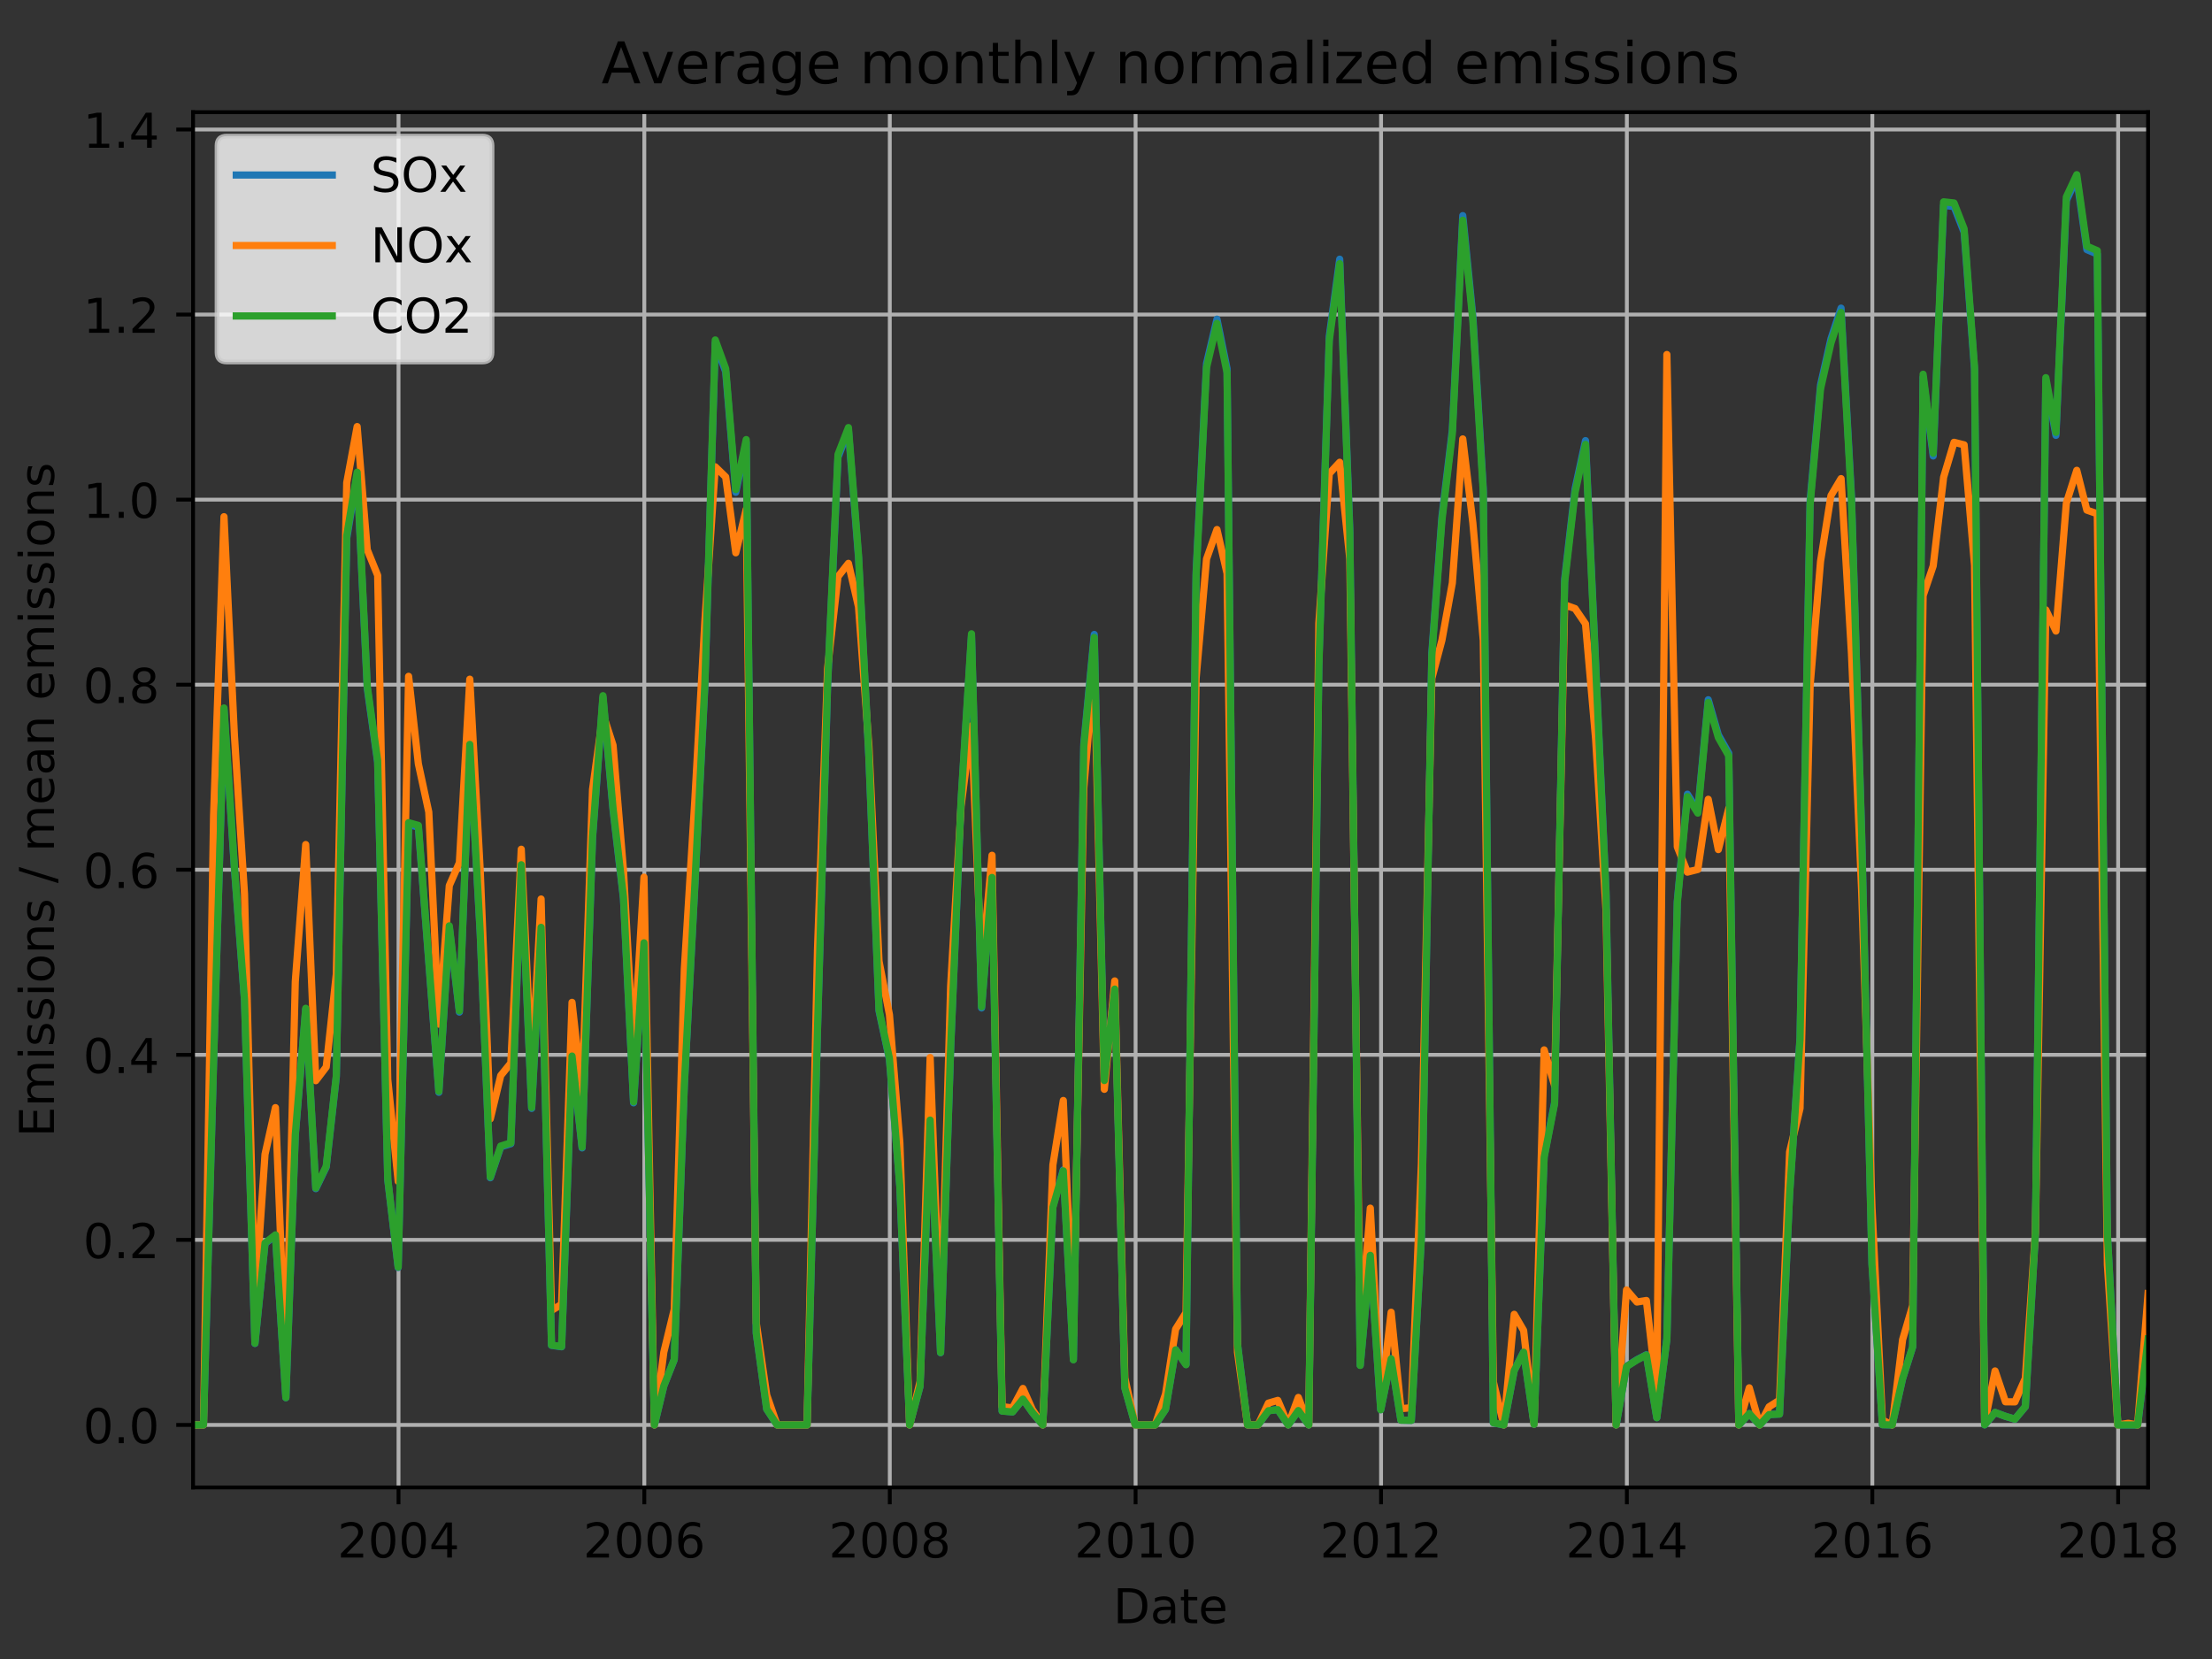 <?xml version="1.0" encoding="utf-8" standalone="no"?>
<!DOCTYPE svg PUBLIC "-//W3C//DTD SVG 1.1//EN"
  "http://www.w3.org/Graphics/SVG/1.1/DTD/svg11.dtd">
<!-- Created with matplotlib (http://matplotlib.org/) -->
<svg height="345.6pt" version="1.1" viewBox="0 0 460.8 345.6" width="460.8pt" xmlns="http://www.w3.org/2000/svg" xmlns:xlink="http://www.w3.org/1999/xlink">
 <rect x="0" y="0" width="460.8" height="345.6" fill="#333333" stroke="none"/>
 <defs>
  <style type="text/css">
*{stroke-linecap:butt;stroke-linejoin:round;}
  </style>
 </defs>
 <g id="figure_1">
  <g id="patch_1">
   <path d="M 0 345.6 
L 460.8 345.6 
L 460.8 0 
L 0 0 
z
" style="fill:none;"/>
  </g>
  <g id="axes_1">
   <g id="patch_2">
    <path d="M 40.218 309.863 
L 447.48 309.863 
L 447.48 23.365 
L 40.218 23.365 
z
" style="fill:none;"/>
   </g>
   <g id="matplotlib.axis_1">
    <g id="xtick_1">
     <g id="line2d_1">
      <path clip-path="url(#p20bc7af3e7)" d="M 83.018 309.863 
L 83.018 23.365 
" style="fill:none;stroke:#b0b0b0;stroke-linecap:square;stroke-width:0.8;"/>
     </g>
     <g id="line2d_2">
      <defs>
       <path d="M 0 0 
L 0 3.5 
" id="m4580c94249" style="stroke:#000000;stroke-width:0.8;"/>
      </defs>
      <g>
       <use style="stroke:#000000;stroke-width:0.8;" x="83.018" xlink:href="#m4580c94249" y="309.863"/>
      </g>
     </g>
     <g id="text_1">
      <!-- 2004 -->
      <defs>
       <path d="M 19.188 8.297 
L 53.609 8.297 
L 53.609 0 
L 7.328 0 
L 7.328 8.297 
Q 12.938 14.109 22.625 23.891 
Q 32.328 33.688 34.812 36.531 
Q 39.547 41.844 41.422 45.531 
Q 43.312 49.219 43.312 52.781 
Q 43.312 58.594 39.234 62.25 
Q 35.156 65.922 28.609 65.922 
Q 23.969 65.922 18.812 64.312 
Q 13.672 62.703 7.812 59.422 
L 7.812 69.391 
Q 13.766 71.781 18.938 73 
Q 24.125 74.219 28.422 74.219 
Q 39.75 74.219 46.484 68.547 
Q 53.219 62.891 53.219 53.422 
Q 53.219 48.922 51.531 44.891 
Q 49.859 40.875 45.406 35.406 
Q 44.188 33.984 37.641 27.219 
Q 31.109 20.453 19.188 8.297 
z
" id="DejaVuSans-32"/>
       <path d="M 31.781 66.406 
Q 24.172 66.406 20.328 58.906 
Q 16.5 51.422 16.5 36.375 
Q 16.5 21.391 20.328 13.891 
Q 24.172 6.391 31.781 6.391 
Q 39.453 6.391 43.281 13.891 
Q 47.125 21.391 47.125 36.375 
Q 47.125 51.422 43.281 58.906 
Q 39.453 66.406 31.781 66.406 
z
M 31.781 74.219 
Q 44.047 74.219 50.516 64.516 
Q 56.984 54.828 56.984 36.375 
Q 56.984 17.969 50.516 8.266 
Q 44.047 -1.422 31.781 -1.422 
Q 19.531 -1.422 13.062 8.266 
Q 6.594 17.969 6.594 36.375 
Q 6.594 54.828 13.062 64.516 
Q 19.531 74.219 31.781 74.219 
z
" id="DejaVuSans-30"/>
       <path d="M 37.797 64.312 
L 12.891 25.391 
L 37.797 25.391 
z
M 35.203 72.906 
L 47.609 72.906 
L 47.609 25.391 
L 58.016 25.391 
L 58.016 17.188 
L 47.609 17.188 
L 47.609 0 
L 37.797 0 
L 37.797 17.188 
L 4.891 17.188 
L 4.891 26.703 
z
" id="DejaVuSans-34"/>
      </defs>
      <g transform="translate(70.293 324.462)scale(0.1 -0.1)">
       <use xlink:href="#DejaVuSans-32"/>
       <use x="63.623" xlink:href="#DejaVuSans-30"/>
       <use x="127.246" xlink:href="#DejaVuSans-30"/>
       <use x="190.869" xlink:href="#DejaVuSans-34"/>
      </g>
     </g>
    </g>
    <g id="xtick_2">
     <g id="line2d_3">
      <path clip-path="url(#p20bc7af3e7)" d="M 134.223 309.863 
L 134.223 23.365 
" style="fill:none;stroke:#b0b0b0;stroke-linecap:square;stroke-width:0.8;"/>
     </g>
     <g id="line2d_4">
      <g>
       <use style="stroke:#000000;stroke-width:0.8;" x="134.223" xlink:href="#m4580c94249" y="309.863"/>
      </g>
     </g>
     <g id="text_2">
      <!-- 2006 -->
      <defs>
       <path d="M 33.016 40.375 
Q 26.375 40.375 22.484 35.828 
Q 18.609 31.297 18.609 23.391 
Q 18.609 15.531 22.484 10.953 
Q 26.375 6.391 33.016 6.391 
Q 39.656 6.391 43.531 10.953 
Q 47.406 15.531 47.406 23.391 
Q 47.406 31.297 43.531 35.828 
Q 39.656 40.375 33.016 40.375 
z
M 52.594 71.297 
L 52.594 62.312 
Q 48.875 64.062 45.094 64.984 
Q 41.312 65.922 37.594 65.922 
Q 27.828 65.922 22.672 59.328 
Q 17.531 52.734 16.797 39.406 
Q 19.672 43.656 24.016 45.922 
Q 28.375 48.188 33.594 48.188 
Q 44.578 48.188 50.953 41.516 
Q 57.328 34.859 57.328 23.391 
Q 57.328 12.156 50.688 5.359 
Q 44.047 -1.422 33.016 -1.422 
Q 20.359 -1.422 13.672 8.266 
Q 6.984 17.969 6.984 36.375 
Q 6.984 53.656 15.188 63.938 
Q 23.391 74.219 37.203 74.219 
Q 40.922 74.219 44.703 73.484 
Q 48.484 72.75 52.594 71.297 
z
" id="DejaVuSans-36"/>
      </defs>
      <g transform="translate(121.498 324.462)scale(0.1 -0.1)">
       <use xlink:href="#DejaVuSans-32"/>
       <use x="63.623" xlink:href="#DejaVuSans-30"/>
       <use x="127.246" xlink:href="#DejaVuSans-30"/>
       <use x="190.869" xlink:href="#DejaVuSans-36"/>
      </g>
     </g>
    </g>
    <g id="xtick_3">
     <g id="line2d_5">
      <path clip-path="url(#p20bc7af3e7)" d="M 185.359 309.863 
L 185.359 23.365 
" style="fill:none;stroke:#b0b0b0;stroke-linecap:square;stroke-width:0.8;"/>
     </g>
     <g id="line2d_6">
      <g>
       <use style="stroke:#000000;stroke-width:0.8;" x="185.359" xlink:href="#m4580c94249" y="309.863"/>
      </g>
     </g>
     <g id="text_3">
      <!-- 2008 -->
      <defs>
       <path d="M 31.781 34.625 
Q 24.75 34.625 20.719 30.859 
Q 16.703 27.094 16.703 20.516 
Q 16.703 13.922 20.719 10.156 
Q 24.75 6.391 31.781 6.391 
Q 38.812 6.391 42.859 10.172 
Q 46.922 13.969 46.922 20.516 
Q 46.922 27.094 42.891 30.859 
Q 38.875 34.625 31.781 34.625 
z
M 21.922 38.812 
Q 15.578 40.375 12.031 44.719 
Q 8.5 49.078 8.5 55.328 
Q 8.5 64.062 14.719 69.141 
Q 20.953 74.219 31.781 74.219 
Q 42.672 74.219 48.875 69.141 
Q 55.078 64.062 55.078 55.328 
Q 55.078 49.078 51.531 44.719 
Q 48 40.375 41.703 38.812 
Q 48.828 37.156 52.797 32.312 
Q 56.781 27.484 56.781 20.516 
Q 56.781 9.906 50.312 4.234 
Q 43.844 -1.422 31.781 -1.422 
Q 19.734 -1.422 13.25 4.234 
Q 6.781 9.906 6.781 20.516 
Q 6.781 27.484 10.781 32.312 
Q 14.797 37.156 21.922 38.812 
z
M 18.312 54.391 
Q 18.312 48.734 21.844 45.562 
Q 25.391 42.391 31.781 42.391 
Q 38.141 42.391 41.719 45.562 
Q 45.312 48.734 45.312 54.391 
Q 45.312 60.062 41.719 63.234 
Q 38.141 66.406 31.781 66.406 
Q 25.391 66.406 21.844 63.234 
Q 18.312 60.062 18.312 54.391 
z
" id="DejaVuSans-38"/>
      </defs>
      <g transform="translate(172.634 324.462)scale(0.1 -0.1)">
       <use xlink:href="#DejaVuSans-32"/>
       <use x="63.623" xlink:href="#DejaVuSans-30"/>
       <use x="127.246" xlink:href="#DejaVuSans-30"/>
       <use x="190.869" xlink:href="#DejaVuSans-38"/>
      </g>
     </g>
    </g>
    <g id="xtick_4">
     <g id="line2d_7">
      <path clip-path="url(#p20bc7af3e7)" d="M 236.564 309.863 
L 236.564 23.365 
" style="fill:none;stroke:#b0b0b0;stroke-linecap:square;stroke-width:0.8;"/>
     </g>
     <g id="line2d_8">
      <g>
       <use style="stroke:#000000;stroke-width:0.8;" x="236.564" xlink:href="#m4580c94249" y="309.863"/>
      </g>
     </g>
     <g id="text_4">
      <!-- 2010 -->
      <defs>
       <path d="M 12.406 8.297 
L 28.516 8.297 
L 28.516 63.922 
L 10.984 60.406 
L 10.984 69.391 
L 28.422 72.906 
L 38.281 72.906 
L 38.281 8.297 
L 54.391 8.297 
L 54.391 0 
L 12.406 0 
z
" id="DejaVuSans-31"/>
      </defs>
      <g transform="translate(223.839 324.462)scale(0.1 -0.1)">
       <use xlink:href="#DejaVuSans-32"/>
       <use x="63.623" xlink:href="#DejaVuSans-30"/>
       <use x="127.246" xlink:href="#DejaVuSans-31"/>
       <use x="190.869" xlink:href="#DejaVuSans-30"/>
      </g>
     </g>
    </g>
    <g id="xtick_5">
     <g id="line2d_9">
      <path clip-path="url(#p20bc7af3e7)" d="M 287.7 309.863 
L 287.7 23.365 
" style="fill:none;stroke:#b0b0b0;stroke-linecap:square;stroke-width:0.8;"/>
     </g>
     <g id="line2d_10">
      <g>
       <use style="stroke:#000000;stroke-width:0.8;" x="287.7" xlink:href="#m4580c94249" y="309.863"/>
      </g>
     </g>
     <g id="text_5">
      <!-- 2012 -->
      <g transform="translate(274.975 324.462)scale(0.1 -0.1)">
       <use xlink:href="#DejaVuSans-32"/>
       <use x="63.623" xlink:href="#DejaVuSans-30"/>
       <use x="127.246" xlink:href="#DejaVuSans-31"/>
       <use x="190.869" xlink:href="#DejaVuSans-32"/>
      </g>
     </g>
    </g>
    <g id="xtick_6">
     <g id="line2d_11">
      <path clip-path="url(#p20bc7af3e7)" d="M 338.905 309.863 
L 338.905 23.365 
" style="fill:none;stroke:#b0b0b0;stroke-linecap:square;stroke-width:0.8;"/>
     </g>
     <g id="line2d_12">
      <g>
       <use style="stroke:#000000;stroke-width:0.8;" x="338.905" xlink:href="#m4580c94249" y="309.863"/>
      </g>
     </g>
     <g id="text_6">
      <!-- 2014 -->
      <g transform="translate(326.18 324.462)scale(0.1 -0.1)">
       <use xlink:href="#DejaVuSans-32"/>
       <use x="63.623" xlink:href="#DejaVuSans-30"/>
       <use x="127.246" xlink:href="#DejaVuSans-31"/>
       <use x="190.869" xlink:href="#DejaVuSans-34"/>
      </g>
     </g>
    </g>
    <g id="xtick_7">
     <g id="line2d_13">
      <path clip-path="url(#p20bc7af3e7)" d="M 390.04 309.863 
L 390.04 23.365 
" style="fill:none;stroke:#b0b0b0;stroke-linecap:square;stroke-width:0.8;"/>
     </g>
     <g id="line2d_14">
      <g>
       <use style="stroke:#000000;stroke-width:0.8;" x="390.04" xlink:href="#m4580c94249" y="309.863"/>
      </g>
     </g>
     <g id="text_7">
      <!-- 2016 -->
      <g transform="translate(377.315 324.462)scale(0.1 -0.1)">
       <use xlink:href="#DejaVuSans-32"/>
       <use x="63.623" xlink:href="#DejaVuSans-30"/>
       <use x="127.246" xlink:href="#DejaVuSans-31"/>
       <use x="190.869" xlink:href="#DejaVuSans-36"/>
      </g>
     </g>
    </g>
    <g id="xtick_8">
     <g id="line2d_15">
      <path clip-path="url(#p20bc7af3e7)" d="M 441.246 309.863 
L 441.246 23.365 
" style="fill:none;stroke:#b0b0b0;stroke-linecap:square;stroke-width:0.8;"/>
     </g>
     <g id="line2d_16">
      <g>
       <use style="stroke:#000000;stroke-width:0.8;" x="441.246" xlink:href="#m4580c94249" y="309.863"/>
      </g>
     </g>
     <g id="text_8">
      <!-- 2018 -->
      <g transform="translate(428.521 324.462)scale(0.1 -0.1)">
       <use xlink:href="#DejaVuSans-32"/>
       <use x="63.623" xlink:href="#DejaVuSans-30"/>
       <use x="127.246" xlink:href="#DejaVuSans-31"/>
       <use x="190.869" xlink:href="#DejaVuSans-38"/>
      </g>
     </g>
    </g>
    <g id="text_9">
     <!-- Date -->
     <defs>
      <path d="M 19.672 64.797 
L 19.672 8.109 
L 31.594 8.109 
Q 46.688 8.109 53.688 14.938 
Q 60.688 21.781 60.688 36.531 
Q 60.688 51.172 53.688 57.984 
Q 46.688 64.797 31.594 64.797 
z
M 9.812 72.906 
L 30.078 72.906 
Q 51.266 72.906 61.172 64.094 
Q 71.094 55.281 71.094 36.531 
Q 71.094 17.672 61.125 8.828 
Q 51.172 0 30.078 0 
L 9.812 0 
z
" id="DejaVuSans-44"/>
      <path d="M 34.281 27.484 
Q 23.391 27.484 19.188 25 
Q 14.984 22.516 14.984 16.5 
Q 14.984 11.719 18.141 8.906 
Q 21.297 6.109 26.703 6.109 
Q 34.188 6.109 38.703 11.406 
Q 43.219 16.703 43.219 25.484 
L 43.219 27.484 
z
M 52.203 31.203 
L 52.203 0 
L 43.219 0 
L 43.219 8.297 
Q 40.141 3.328 35.547 0.953 
Q 30.953 -1.422 24.312 -1.422 
Q 15.922 -1.422 10.953 3.297 
Q 6 8.016 6 15.922 
Q 6 25.141 12.172 29.828 
Q 18.359 34.516 30.609 34.516 
L 43.219 34.516 
L 43.219 35.406 
Q 43.219 41.609 39.141 45 
Q 35.062 48.391 27.688 48.391 
Q 23 48.391 18.547 47.266 
Q 14.109 46.141 10.016 43.891 
L 10.016 52.203 
Q 14.938 54.109 19.578 55.047 
Q 24.219 56 28.609 56 
Q 40.484 56 46.344 49.844 
Q 52.203 43.703 52.203 31.203 
z
" id="DejaVuSans-61"/>
      <path d="M 18.312 70.219 
L 18.312 54.688 
L 36.812 54.688 
L 36.812 47.703 
L 18.312 47.703 
L 18.312 18.016 
Q 18.312 11.328 20.141 9.422 
Q 21.969 7.516 27.594 7.516 
L 36.812 7.516 
L 36.812 0 
L 27.594 0 
Q 17.188 0 13.234 3.875 
Q 9.281 7.766 9.281 18.016 
L 9.281 47.703 
L 2.688 47.703 
L 2.688 54.688 
L 9.281 54.688 
L 9.281 70.219 
z
" id="DejaVuSans-74"/>
      <path d="M 56.203 29.594 
L 56.203 25.203 
L 14.891 25.203 
Q 15.484 15.922 20.484 11.062 
Q 25.484 6.203 34.422 6.203 
Q 39.594 6.203 44.453 7.469 
Q 49.312 8.734 54.109 11.281 
L 54.109 2.781 
Q 49.266 0.734 44.188 -0.344 
Q 39.109 -1.422 33.891 -1.422 
Q 20.797 -1.422 13.156 6.188 
Q 5.516 13.812 5.516 26.812 
Q 5.516 40.234 12.766 48.109 
Q 20.016 56 32.328 56 
Q 43.359 56 49.781 48.891 
Q 56.203 41.797 56.203 29.594 
z
M 47.219 32.234 
Q 47.125 39.594 43.094 43.984 
Q 39.062 48.391 32.422 48.391 
Q 24.906 48.391 20.391 44.141 
Q 15.875 39.891 15.188 32.172 
z
" id="DejaVuSans-65"/>
     </defs>
     <g transform="translate(231.898 338.14)scale(0.1 -0.1)">
      <use xlink:href="#DejaVuSans-44"/>
      <use x="77.002" xlink:href="#DejaVuSans-61"/>
      <use x="138.281" xlink:href="#DejaVuSans-74"/>
      <use x="177.49" xlink:href="#DejaVuSans-65"/>
     </g>
    </g>
   </g>
   <g id="matplotlib.axis_2">
    <g id="ytick_1">
     <g id="line2d_17">
      <path clip-path="url(#p20bc7af3e7)" d="M 40.218 296.841 
L 447.48 296.841 
" style="fill:none;stroke:#b0b0b0;stroke-linecap:square;stroke-width:0.8;"/>
     </g>
     <g id="line2d_18">
      <defs>
       <path d="M 0 0 
L -3.5 0 
" id="m60d3f9299e" style="stroke:#000000;stroke-width:0.8;"/>
      </defs>
      <g>
       <use style="stroke:#000000;stroke-width:0.8;" x="40.218" xlink:href="#m60d3f9299e" y="296.841"/>
      </g>
     </g>
     <g id="text_10">
      <!-- 0.0 -->
      <defs>
       <path d="M 10.688 12.406 
L 21 12.406 
L 21 0 
L 10.688 0 
z
" id="DejaVuSans-2e"/>
      </defs>
      <g transform="translate(17.315 300.64)scale(0.1 -0.1)">
       <use xlink:href="#DejaVuSans-30"/>
       <use x="63.623" xlink:href="#DejaVuSans-2e"/>
       <use x="95.41" xlink:href="#DejaVuSans-30"/>
      </g>
     </g>
    </g>
    <g id="ytick_2">
     <g id="line2d_19">
      <path clip-path="url(#p20bc7af3e7)" d="M 40.218 258.289 
L 447.48 258.289 
" style="fill:none;stroke:#b0b0b0;stroke-linecap:square;stroke-width:0.8;"/>
     </g>
     <g id="line2d_20">
      <g>
       <use style="stroke:#000000;stroke-width:0.8;" x="40.218" xlink:href="#m60d3f9299e" y="258.289"/>
      </g>
     </g>
     <g id="text_11">
      <!-- 0.2 -->
      <g transform="translate(17.315 262.088)scale(0.1 -0.1)">
       <use xlink:href="#DejaVuSans-30"/>
       <use x="63.623" xlink:href="#DejaVuSans-2e"/>
       <use x="95.41" xlink:href="#DejaVuSans-32"/>
      </g>
     </g>
    </g>
    <g id="ytick_3">
     <g id="line2d_21">
      <path clip-path="url(#p20bc7af3e7)" d="M 40.218 219.737 
L 447.48 219.737 
" style="fill:none;stroke:#b0b0b0;stroke-linecap:square;stroke-width:0.8;"/>
     </g>
     <g id="line2d_22">
      <g>
       <use style="stroke:#000000;stroke-width:0.8;" x="40.218" xlink:href="#m60d3f9299e" y="219.737"/>
      </g>
     </g>
     <g id="text_12">
      <!-- 0.4 -->
      <g transform="translate(17.315 223.536)scale(0.1 -0.1)">
       <use xlink:href="#DejaVuSans-30"/>
       <use x="63.623" xlink:href="#DejaVuSans-2e"/>
       <use x="95.41" xlink:href="#DejaVuSans-34"/>
      </g>
     </g>
    </g>
    <g id="ytick_4">
     <g id="line2d_23">
      <path clip-path="url(#p20bc7af3e7)" d="M 40.218 181.185 
L 447.48 181.185 
" style="fill:none;stroke:#b0b0b0;stroke-linecap:square;stroke-width:0.8;"/>
     </g>
     <g id="line2d_24">
      <g>
       <use style="stroke:#000000;stroke-width:0.8;" x="40.218" xlink:href="#m60d3f9299e" y="181.185"/>
      </g>
     </g>
     <g id="text_13">
      <!-- 0.6 -->
      <g transform="translate(17.315 184.984)scale(0.1 -0.1)">
       <use xlink:href="#DejaVuSans-30"/>
       <use x="63.623" xlink:href="#DejaVuSans-2e"/>
       <use x="95.41" xlink:href="#DejaVuSans-36"/>
      </g>
     </g>
    </g>
    <g id="ytick_5">
     <g id="line2d_25">
      <path clip-path="url(#p20bc7af3e7)" d="M 40.218 142.633 
L 447.48 142.633 
" style="fill:none;stroke:#b0b0b0;stroke-linecap:square;stroke-width:0.8;"/>
     </g>
     <g id="line2d_26">
      <g>
       <use style="stroke:#000000;stroke-width:0.8;" x="40.218" xlink:href="#m60d3f9299e" y="142.633"/>
      </g>
     </g>
     <g id="text_14">
      <!-- 0.8 -->
      <g transform="translate(17.315 146.433)scale(0.1 -0.1)">
       <use xlink:href="#DejaVuSans-30"/>
       <use x="63.623" xlink:href="#DejaVuSans-2e"/>
       <use x="95.41" xlink:href="#DejaVuSans-38"/>
      </g>
     </g>
    </g>
    <g id="ytick_6">
     <g id="line2d_27">
      <path clip-path="url(#p20bc7af3e7)" d="M 40.218 104.081 
L 447.48 104.081 
" style="fill:none;stroke:#b0b0b0;stroke-linecap:square;stroke-width:0.8;"/>
     </g>
     <g id="line2d_28">
      <g>
       <use style="stroke:#000000;stroke-width:0.8;" x="40.218" xlink:href="#m60d3f9299e" y="104.081"/>
      </g>
     </g>
     <g id="text_15">
      <!-- 1.0 -->
      <g transform="translate(17.315 107.881)scale(0.1 -0.1)">
       <use xlink:href="#DejaVuSans-31"/>
       <use x="63.623" xlink:href="#DejaVuSans-2e"/>
       <use x="95.41" xlink:href="#DejaVuSans-30"/>
      </g>
     </g>
    </g>
    <g id="ytick_7">
     <g id="line2d_29">
      <path clip-path="url(#p20bc7af3e7)" d="M 40.218 65.53 
L 447.48 65.53 
" style="fill:none;stroke:#b0b0b0;stroke-linecap:square;stroke-width:0.8;"/>
     </g>
     <g id="line2d_30">
      <g>
       <use style="stroke:#000000;stroke-width:0.8;" x="40.218" xlink:href="#m60d3f9299e" y="65.53"/>
      </g>
     </g>
     <g id="text_16">
      <!-- 1.2 -->
      <g transform="translate(17.315 69.329)scale(0.1 -0.1)">
       <use xlink:href="#DejaVuSans-31"/>
       <use x="63.623" xlink:href="#DejaVuSans-2e"/>
       <use x="95.41" xlink:href="#DejaVuSans-32"/>
      </g>
     </g>
    </g>
    <g id="ytick_8">
     <g id="line2d_31">
      <path clip-path="url(#p20bc7af3e7)" d="M 40.218 26.978 
L 447.48 26.978 
" style="fill:none;stroke:#b0b0b0;stroke-linecap:square;stroke-width:0.8;"/>
     </g>
     <g id="line2d_32">
      <g>
       <use style="stroke:#000000;stroke-width:0.8;" x="40.218" xlink:href="#m60d3f9299e" y="26.978"/>
      </g>
     </g>
     <g id="text_17">
      <!-- 1.4 -->
      <g transform="translate(17.315 30.777)scale(0.1 -0.1)">
       <use xlink:href="#DejaVuSans-31"/>
       <use x="63.623" xlink:href="#DejaVuSans-2e"/>
       <use x="95.41" xlink:href="#DejaVuSans-34"/>
      </g>
     </g>
    </g>
    <g id="text_18">
     <!-- Emissions / mean emissions -->
     <defs>
      <path d="M 9.812 72.906 
L 55.906 72.906 
L 55.906 64.594 
L 19.672 64.594 
L 19.672 43.016 
L 54.391 43.016 
L 54.391 34.719 
L 19.672 34.719 
L 19.672 8.297 
L 56.781 8.297 
L 56.781 0 
L 9.812 0 
z
" id="DejaVuSans-45"/>
      <path d="M 52 44.188 
Q 55.375 50.25 60.062 53.125 
Q 64.75 56 71.094 56 
Q 79.641 56 84.281 50.016 
Q 88.922 44.047 88.922 33.016 
L 88.922 0 
L 79.891 0 
L 79.891 32.719 
Q 79.891 40.578 77.094 44.375 
Q 74.312 48.188 68.609 48.188 
Q 61.625 48.188 57.562 43.547 
Q 53.516 38.922 53.516 30.906 
L 53.516 0 
L 44.484 0 
L 44.484 32.719 
Q 44.484 40.625 41.703 44.406 
Q 38.922 48.188 33.109 48.188 
Q 26.219 48.188 22.156 43.531 
Q 18.109 38.875 18.109 30.906 
L 18.109 0 
L 9.078 0 
L 9.078 54.688 
L 18.109 54.688 
L 18.109 46.188 
Q 21.188 51.219 25.484 53.609 
Q 29.781 56 35.688 56 
Q 41.656 56 45.828 52.969 
Q 50 49.953 52 44.188 
z
" id="DejaVuSans-6d"/>
      <path d="M 9.422 54.688 
L 18.406 54.688 
L 18.406 0 
L 9.422 0 
z
M 9.422 75.984 
L 18.406 75.984 
L 18.406 64.594 
L 9.422 64.594 
z
" id="DejaVuSans-69"/>
      <path d="M 44.281 53.078 
L 44.281 44.578 
Q 40.484 46.531 36.375 47.5 
Q 32.281 48.484 27.875 48.484 
Q 21.188 48.484 17.844 46.438 
Q 14.5 44.391 14.5 40.281 
Q 14.5 37.156 16.891 35.375 
Q 19.281 33.594 26.516 31.984 
L 29.594 31.297 
Q 39.156 29.25 43.188 25.516 
Q 47.219 21.781 47.219 15.094 
Q 47.219 7.469 41.188 3.016 
Q 35.156 -1.422 24.609 -1.422 
Q 20.219 -1.422 15.453 -0.562 
Q 10.688 0.297 5.422 2 
L 5.422 11.281 
Q 10.406 8.688 15.234 7.391 
Q 20.062 6.109 24.812 6.109 
Q 31.156 6.109 34.562 8.281 
Q 37.984 10.453 37.984 14.406 
Q 37.984 18.062 35.516 20.016 
Q 33.062 21.969 24.703 23.781 
L 21.578 24.516 
Q 13.234 26.266 9.516 29.906 
Q 5.812 33.547 5.812 39.891 
Q 5.812 47.609 11.281 51.797 
Q 16.75 56 26.812 56 
Q 31.781 56 36.172 55.266 
Q 40.578 54.547 44.281 53.078 
z
" id="DejaVuSans-73"/>
      <path d="M 30.609 48.391 
Q 23.391 48.391 19.188 42.75 
Q 14.984 37.109 14.984 27.297 
Q 14.984 17.484 19.156 11.844 
Q 23.344 6.203 30.609 6.203 
Q 37.797 6.203 41.984 11.859 
Q 46.188 17.531 46.188 27.297 
Q 46.188 37.016 41.984 42.703 
Q 37.797 48.391 30.609 48.391 
z
M 30.609 56 
Q 42.328 56 49.016 48.375 
Q 55.719 40.766 55.719 27.297 
Q 55.719 13.875 49.016 6.219 
Q 42.328 -1.422 30.609 -1.422 
Q 18.844 -1.422 12.172 6.219 
Q 5.516 13.875 5.516 27.297 
Q 5.516 40.766 12.172 48.375 
Q 18.844 56 30.609 56 
z
" id="DejaVuSans-6f"/>
      <path d="M 54.891 33.016 
L 54.891 0 
L 45.906 0 
L 45.906 32.719 
Q 45.906 40.484 42.875 44.328 
Q 39.844 48.188 33.797 48.188 
Q 26.516 48.188 22.312 43.547 
Q 18.109 38.922 18.109 30.906 
L 18.109 0 
L 9.078 0 
L 9.078 54.688 
L 18.109 54.688 
L 18.109 46.188 
Q 21.344 51.125 25.703 53.562 
Q 30.078 56 35.797 56 
Q 45.219 56 50.047 50.172 
Q 54.891 44.344 54.891 33.016 
z
" id="DejaVuSans-6e"/>
      <path id="DejaVuSans-20"/>
      <path d="M 25.391 72.906 
L 33.688 72.906 
L 8.297 -9.281 
L 0 -9.281 
z
" id="DejaVuSans-2f"/>
     </defs>
     <g transform="translate(11.236 236.863)rotate(-90)scale(0.1 -0.1)">
      <use xlink:href="#DejaVuSans-45"/>
      <use x="63.184" xlink:href="#DejaVuSans-6d"/>
      <use x="160.596" xlink:href="#DejaVuSans-69"/>
      <use x="188.379" xlink:href="#DejaVuSans-73"/>
      <use x="240.479" xlink:href="#DejaVuSans-73"/>
      <use x="292.578" xlink:href="#DejaVuSans-69"/>
      <use x="320.361" xlink:href="#DejaVuSans-6f"/>
      <use x="381.543" xlink:href="#DejaVuSans-6e"/>
      <use x="444.922" xlink:href="#DejaVuSans-73"/>
      <use x="497.021" xlink:href="#DejaVuSans-20"/>
      <use x="528.809" xlink:href="#DejaVuSans-2f"/>
      <use x="562.5" xlink:href="#DejaVuSans-20"/>
      <use x="594.287" xlink:href="#DejaVuSans-6d"/>
      <use x="691.699" xlink:href="#DejaVuSans-65"/>
      <use x="753.223" xlink:href="#DejaVuSans-61"/>
      <use x="814.502" xlink:href="#DejaVuSans-6e"/>
      <use x="877.881" xlink:href="#DejaVuSans-20"/>
      <use x="909.668" xlink:href="#DejaVuSans-65"/>
      <use x="971.191" xlink:href="#DejaVuSans-6d"/>
      <use x="1068.604" xlink:href="#DejaVuSans-69"/>
      <use x="1096.387" xlink:href="#DejaVuSans-73"/>
      <use x="1148.486" xlink:href="#DejaVuSans-73"/>
      <use x="1200.586" xlink:href="#DejaVuSans-69"/>
      <use x="1228.369" xlink:href="#DejaVuSans-6f"/>
      <use x="1289.551" xlink:href="#DejaVuSans-6e"/>
      <use x="1352.93" xlink:href="#DejaVuSans-73"/>
     </g>
    </g>
   </g>
   <g id="line2d_33">
    <path clip-path="url(#p20bc7af3e7)" d="M 40.218 296.841 
L 42.39 296.841 
L 44.491 221.35 
L 46.663 147.921 
L 48.834 180.934 
L 50.936 208.462 
L 53.107 279.869 
L 55.209 259.056 
L 57.38 257.362 
L 59.552 291.168 
L 61.513 236.543 
L 63.685 210.302 
L 65.786 247.613 
L 67.958 243.107 
L 70.059 224.317 
L 72.231 112.161 
L 74.402 98.952 
L 76.504 143.353 
L 78.675 158.843 
L 80.777 245.773 
L 82.948 264.045 
L 85.12 171.745 
L 87.151 172.317 
L 91.424 227.548 
L 93.595 193.173 
L 95.697 210.834 
L 97.868 155.493 
L 100.04 194.533 
L 102.141 245.351 
L 104.313 238.907 
L 106.414 238.258 
L 108.586 180.484 
L 110.757 230.902 
L 112.719 193.485 
L 114.89 280.264 
L 116.992 280.558 
L 119.163 220.223 
L 121.265 239.127 
L 123.436 174.64 
L 125.608 145.368 
L 127.709 168.724 
L 129.88 187.183 
L 131.982 229.74 
L 134.153 196.707 
L 136.325 296.841 
L 138.286 288.715 
L 140.458 283.224 
L 142.559 226.048 
L 144.731 184.968 
L 146.832 142.963 
L 149.004 71.485 
L 151.175 77.45 
L 153.277 102.557 
L 155.448 92.181 
L 157.55 277.726 
L 159.721 293.547 
L 161.893 296.841 
L 168.127 296.841 
L 170.298 214.558 
L 172.4 142.857 
L 174.571 95.258 
L 176.743 89.682 
L 178.844 116.143 
L 181.016 158.117 
L 183.117 210.595 
L 185.289 220.722 
L 187.46 247.311 
L 189.492 296.841 
L 191.663 288.775 
L 193.765 233.524 
L 195.936 281.795 
L 198.038 218.394 
L 200.209 167.134 
L 202.381 132.521 
L 204.482 209.977 
L 206.654 182.348 
L 208.755 293.937 
L 210.926 294.121 
L 213.098 291.435 
L 215.059 294.222 
L 217.231 296.841 
L 219.332 251.345 
L 221.504 243.709 
L 223.605 283.216 
L 225.777 154.969 
L 227.948 132.165 
L 230.05 224.818 
L 232.221 205.695 
L 234.323 289.105 
L 236.494 296.841 
L 240.627 296.841 
L 242.799 293.583 
L 244.9 281.136 
L 247.071 284.246 
L 249.173 119.138 
L 251.344 75.738 
L 253.516 66.492 
L 255.617 76.798 
L 257.789 279.945 
L 259.89 296.839 
L 262.062 296.841 
L 264.233 293.872 
L 266.195 293.643 
L 268.366 296.838 
L 270.468 293.832 
L 272.639 296.838 
L 274.741 138.208 
L 276.912 70.067 
L 279.084 53.994 
L 281.185 110.278 
L 283.357 284.4 
L 285.458 261.371 
L 287.63 293.662 
L 289.801 283.025 
L 291.832 295.839 
L 294.004 295.877 
L 296.105 257.601 
L 298.277 135.978 
L 300.378 107.658 
L 302.55 89.529 
L 304.721 44.916 
L 306.823 65.901 
L 308.994 101.768 
L 311.096 296.389 
L 313.267 296.841 
L 315.439 285.467 
L 317.4 281.631 
L 319.572 296.702 
L 321.673 240.873 
L 323.845 229.693 
L 325.946 120.626 
L 328.117 101.856 
L 330.289 91.786 
L 334.562 185.792 
L 336.663 296.84 
L 338.835 284.637 
L 341.006 283.251 
L 342.968 282.223 
L 345.139 295.327 
L 347.241 278.903 
L 349.412 187.721 
L 351.514 165.436 
L 353.685 168.893 
L 355.857 145.771 
L 357.958 153.079 
L 360.13 156.914 
L 362.231 296.841 
L 364.403 294.47 
L 366.574 296.841 
L 368.535 294.674 
L 370.707 294.567 
L 372.808 248.586 
L 374.98 216.198 
L 377.081 104.305 
L 379.253 80.185 
L 381.424 70.577 
L 383.526 64.19 
L 385.697 103.433 
L 387.799 173.033 
L 389.97 263.254 
L 392.142 296.789 
L 394.173 296.841 
L 396.345 287.194 
L 398.446 280.584 
L 400.618 78.593 
L 402.719 94.99 
L 404.891 42.785 
L 407.062 43.022 
L 409.164 48.392 
L 411.335 77.094 
L 413.436 296.818 
L 415.608 294.251 
L 417.779 295.05 
L 419.741 295.633 
L 421.912 293.03 
L 424.014 256.888 
L 426.185 79.307 
L 428.287 90.695 
L 430.458 41.77 
L 432.63 37.145 
L 434.731 52.002 
L 436.903 52.929 
L 439.004 257.17 
L 441.176 296.841 
L 445.308 296.841 
L 447.48 279.005 
L 447.48 279.005 
" style="fill:none;stroke:#1f77b4;stroke-linecap:square;stroke-width:1.5;"/>
   </g>
   <g id="line2d_34">
    <path clip-path="url(#p20bc7af3e7)" d="M 40.218 296.841 
L 42.39 296.841 
L 44.491 169.971 
L 46.663 107.638 
L 48.834 153.231 
L 50.936 186.249 
L 53.107 271.454 
L 55.209 240.451 
L 57.38 230.74 
L 59.552 285.817 
L 61.513 204.493 
L 63.685 175.939 
L 65.786 225.126 
L 67.958 222.27 
L 70.059 202.9 
L 72.231 100.552 
L 74.402 88.863 
L 76.504 114.516 
L 78.675 119.869 
L 80.777 224.846 
L 82.948 246.099 
L 85.12 140.892 
L 87.151 159.117 
L 89.322 169.16 
L 91.424 213.347 
L 93.595 184.486 
L 95.697 179.716 
L 97.868 141.485 
L 100.04 181.35 
L 102.141 233.078 
L 104.313 224.054 
L 106.414 221.461 
L 108.586 176.912 
L 110.757 222.814 
L 112.719 187.281 
L 114.89 272.987 
L 116.992 271.717 
L 119.163 208.81 
L 121.265 227.899 
L 123.436 164.45 
L 125.608 148.747 
L 127.709 155.249 
L 129.88 181.281 
L 131.982 219.101 
L 134.153 182.728 
L 136.325 296.841 
L 138.286 281.679 
L 140.458 272.753 
L 142.559 201.846 
L 144.731 166.949 
L 146.832 129.498 
L 149.004 97.247 
L 151.175 99.355 
L 153.277 115.159 
L 155.448 106.105 
L 157.55 275.597 
L 159.721 290.611 
L 161.893 296.841 
L 168.127 296.841 
L 170.298 197.759 
L 172.4 139.248 
L 174.571 120.12 
L 176.743 117.358 
L 178.844 126.423 
L 181.016 155.503 
L 183.117 200.238 
L 185.289 211.39 
L 187.46 238.104 
L 189.492 296.841 
L 191.663 287.801 
L 193.765 220.291 
L 195.936 278.261 
L 198.038 205.407 
L 200.209 167.913 
L 202.381 151.201 
L 204.482 202.34 
L 206.654 178.168 
L 208.755 293.035 
L 210.926 293.292 
L 213.098 289.24 
L 215.059 293.637 
L 217.231 296.841 
L 219.332 242.696 
L 221.504 229.25 
L 223.605 278.278 
L 225.777 164.19 
L 227.948 138.46 
L 230.05 226.92 
L 232.221 204.344 
L 234.323 287.054 
L 236.494 296.841 
L 240.627 296.841 
L 242.799 290.404 
L 244.9 276.893 
L 247.071 273.436 
L 249.173 141.3 
L 251.344 116.447 
L 253.516 110.314 
L 255.617 119.472 
L 257.789 281.646 
L 259.89 296.828 
L 262.062 296.841 
L 264.233 292.294 
L 266.195 291.724 
L 268.366 296.807 
L 270.468 291.115 
L 272.639 296.809 
L 274.741 129.824 
L 276.912 98.661 
L 279.084 96.297 
L 281.185 116.431 
L 283.357 278.043 
L 285.458 251.681 
L 287.63 292.267 
L 289.801 273.363 
L 291.832 293.453 
L 294.004 293.257 
L 296.105 242.402 
L 298.277 141.296 
L 300.378 133.377 
L 302.55 121.451 
L 304.721 91.438 
L 306.823 108.95 
L 308.994 133.424 
L 311.096 287.879 
L 313.267 296.841 
L 315.439 273.797 
L 317.4 277.16 
L 319.572 296.648 
L 321.673 218.71 
L 323.845 226.133 
L 325.946 126.003 
L 328.117 126.776 
L 330.289 129.96 
L 332.39 153.886 
L 334.562 189.616 
L 336.663 296.832 
L 338.835 268.714 
L 341.006 271.239 
L 342.968 270.92 
L 345.139 289.828 
L 347.241 73.853 
L 349.412 176.41 
L 351.514 181.681 
L 353.685 181.128 
L 355.857 166.507 
L 357.958 176.981 
L 360.13 168.413 
L 362.231 296.841 
L 364.403 289.108 
L 366.574 296.841 
L 368.535 293.061 
L 370.707 291.675 
L 372.808 239.952 
L 374.98 230.885 
L 377.081 142.846 
L 379.253 116.951 
L 381.424 103.239 
L 383.526 99.705 
L 385.697 136.16 
L 387.799 185.2 
L 389.97 251.514 
L 392.142 295.829 
L 394.173 296.841 
L 396.345 279.074 
L 398.446 271.963 
L 400.618 124.088 
L 402.719 117.893 
L 404.891 99.417 
L 407.062 92.14 
L 409.164 92.667 
L 411.335 117.792 
L 413.436 296.504 
L 415.608 285.593 
L 417.779 292.019 
L 419.741 292.036 
L 421.912 287.129 
L 424.014 256.671 
L 426.185 127.052 
L 428.287 131.461 
L 430.458 104.793 
L 432.63 97.977 
L 434.731 106.264 
L 436.903 107.028 
L 439.004 263.475 
L 441.176 296.841 
L 443.347 296.497 
L 445.308 296.841 
L 447.48 269.485 
L 447.48 269.485 
" style="fill:none;stroke:#ff7f0e;stroke-linecap:square;stroke-width:1.5;"/>
   </g>
   <g id="line2d_35">
    <path clip-path="url(#p20bc7af3e7)" d="M 40.218 296.841 
L 42.39 296.841 
L 44.491 221.126 
L 46.663 147.482 
L 48.834 180.591 
L 50.936 208.201 
L 53.107 279.82 
L 55.209 258.944 
L 57.38 257.246 
L 59.552 291.151 
L 61.513 236.364 
L 63.685 210.048 
L 65.786 247.468 
L 67.958 242.946 
L 70.059 224.103 
L 72.231 111.612 
L 74.402 98.366 
L 76.504 142.897 
L 78.675 158.435 
L 80.777 245.621 
L 82.948 263.947 
L 85.12 171.378 
L 87.151 171.944 
L 91.424 227.343 
L 93.595 192.868 
L 95.697 210.579 
L 97.868 155.074 
L 100.04 194.23 
L 102.141 245.198 
L 104.313 238.736 
L 106.414 238.086 
L 108.586 180.139 
L 110.757 230.705 
L 112.719 193.181 
L 114.89 280.214 
L 116.992 280.51 
L 119.163 219.996 
L 121.265 238.954 
L 123.436 174.282 
L 125.608 144.92 
L 127.709 168.344 
L 129.88 186.859 
L 131.982 229.544 
L 134.153 196.409 
L 136.325 296.841 
L 138.286 288.691 
L 140.458 283.185 
L 142.559 225.841 
L 144.731 184.637 
L 146.832 142.509 
L 149.004 70.821 
L 151.175 76.797 
L 153.277 101.98 
L 155.448 91.577 
L 157.55 277.67 
L 159.721 293.536 
L 161.893 296.841 
L 168.127 296.841 
L 170.298 214.318 
L 172.4 142.402 
L 174.571 94.661 
L 176.743 89.069 
L 178.844 115.605 
L 181.016 157.699 
L 183.117 210.337 
L 185.289 220.496 
L 187.46 247.166 
L 189.492 296.841 
L 191.663 288.751 
L 193.765 233.336 
L 195.936 281.75 
L 198.038 218.164 
L 200.209 166.747 
L 202.381 132.032 
L 204.482 209.721 
L 206.654 182.788 
L 208.755 293.948 
L 210.926 294.132 
L 213.098 291.455 
L 215.059 294.232 
L 217.231 296.841 
L 219.332 251.521 
L 221.504 243.913 
L 223.605 283.268 
L 225.777 155.519 
L 227.948 132.798 
L 230.05 225.095 
L 232.221 206.047 
L 234.323 289.135 
L 236.494 296.841 
L 240.627 296.841 
L 242.799 293.596 
L 244.9 281.197 
L 247.071 284.294 
L 249.173 119.818 
L 251.344 76.589 
L 253.516 67.38 
L 255.617 77.647 
L 257.789 280.01 
L 259.89 296.839 
L 262.062 296.841 
L 264.233 293.883 
L 266.195 293.655 
L 268.366 296.838 
L 270.468 293.844 
L 272.639 296.838 
L 274.741 138.817 
L 276.912 70.938 
L 279.084 54.929 
L 281.185 110.995 
L 283.357 284.447 
L 285.458 261.509 
L 287.63 293.674 
L 289.801 283.078 
L 291.832 295.843 
L 294.004 295.881 
L 296.105 257.751 
L 298.277 136.598 
L 300.378 108.388 
L 302.55 90.319 
L 304.721 45.885 
L 306.823 66.792 
L 308.994 102.518 
L 311.096 296.39 
L 313.267 296.841 
L 315.439 285.51 
L 317.4 281.69 
L 319.572 296.702 
L 321.673 241.09 
L 323.845 229.954 
L 325.946 121.304 
L 328.117 102.604 
L 330.289 92.574 
L 334.562 186.217 
L 336.663 296.84 
L 338.835 284.684 
L 341.006 283.303 
L 342.968 282.279 
L 345.139 295.332 
L 347.241 278.98 
L 349.412 188.139 
L 351.514 165.94 
L 353.685 169.384 
L 355.857 146.352 
L 357.958 153.631 
L 360.13 157.45 
L 362.231 296.841 
L 364.403 294.479 
L 366.574 296.841 
L 368.535 294.682 
L 370.707 294.576 
L 372.808 248.773 
L 374.98 216.508 
L 377.081 105.048 
L 379.253 81.018 
L 381.424 71.449 
L 383.526 65.079 
L 385.697 104.172 
L 387.799 173.51 
L 389.97 263.382 
L 392.142 296.789 
L 394.173 296.841 
L 396.345 287.166 
L 398.446 280.537 
L 400.618 77.959 
L 402.719 94.406 
L 404.891 42.044 
L 407.062 42.285 
L 409.164 47.669 
L 411.335 76.453 
L 413.436 296.818 
L 415.608 294.243 
L 417.779 295.045 
L 419.741 295.63 
L 421.912 293.02 
L 424.014 256.771 
L 426.185 78.674 
L 428.287 90.093 
L 430.458 41.024 
L 432.63 36.388 
L 434.731 51.292 
L 436.903 52.217 
L 439.004 257.052 
L 441.176 296.841 
L 445.308 296.841 
L 447.48 278.952 
L 447.48 278.952 
" style="fill:none;stroke:#2ca02c;stroke-linecap:square;stroke-width:1.5;"/>
   </g>
   <g id="patch_3">
    <path d="M 40.218 309.863 
L 40.218 23.365 
" style="fill:none;stroke:#000000;stroke-linecap:square;stroke-linejoin:miter;stroke-width:0.8;"/>
   </g>
   <g id="patch_4">
    <path d="M 447.48 309.863 
L 447.48 23.365 
" style="fill:none;stroke:#000000;stroke-linecap:square;stroke-linejoin:miter;stroke-width:0.8;"/>
   </g>
   <g id="patch_5">
    <path d="M 40.218 309.863 
L 447.48 309.863 
" style="fill:none;stroke:#000000;stroke-linecap:square;stroke-linejoin:miter;stroke-width:0.8;"/>
   </g>
   <g id="patch_6">
    <path d="M 40.218 23.365 
L 447.48 23.365 
" style="fill:none;stroke:#000000;stroke-linecap:square;stroke-linejoin:miter;stroke-width:0.8;"/>
   </g>
   <g id="text_19">
    <!-- Average monthly normalized emissions -->
    <defs>
     <path d="M 34.188 63.188 
L 20.797 26.906 
L 47.609 26.906 
z
M 28.609 72.906 
L 39.797 72.906 
L 67.578 0 
L 57.328 0 
L 50.688 18.703 
L 17.828 18.703 
L 11.188 0 
L 0.781 0 
z
" id="DejaVuSans-41"/>
     <path d="M 2.984 54.688 
L 12.5 54.688 
L 29.594 8.797 
L 46.688 54.688 
L 56.203 54.688 
L 35.688 0 
L 23.484 0 
z
" id="DejaVuSans-76"/>
     <path d="M 41.109 46.297 
Q 39.594 47.172 37.812 47.578 
Q 36.031 48 33.891 48 
Q 26.266 48 22.188 43.047 
Q 18.109 38.094 18.109 28.812 
L 18.109 0 
L 9.078 0 
L 9.078 54.688 
L 18.109 54.688 
L 18.109 46.188 
Q 20.953 51.172 25.484 53.578 
Q 30.031 56 36.531 56 
Q 37.453 56 38.578 55.875 
Q 39.703 55.766 41.062 55.516 
z
" id="DejaVuSans-72"/>
     <path d="M 45.406 27.984 
Q 45.406 37.75 41.375 43.109 
Q 37.359 48.484 30.078 48.484 
Q 22.859 48.484 18.828 43.109 
Q 14.797 37.75 14.797 27.984 
Q 14.797 18.266 18.828 12.891 
Q 22.859 7.516 30.078 7.516 
Q 37.359 7.516 41.375 12.891 
Q 45.406 18.266 45.406 27.984 
z
M 54.391 6.781 
Q 54.391 -7.172 48.188 -13.984 
Q 42 -20.797 29.203 -20.797 
Q 24.469 -20.797 20.266 -20.094 
Q 16.062 -19.391 12.109 -17.922 
L 12.109 -9.188 
Q 16.062 -11.328 19.922 -12.344 
Q 23.781 -13.375 27.781 -13.375 
Q 36.625 -13.375 41.016 -8.766 
Q 45.406 -4.156 45.406 5.172 
L 45.406 9.625 
Q 42.625 4.781 38.281 2.391 
Q 33.938 0 27.875 0 
Q 17.828 0 11.672 7.656 
Q 5.516 15.328 5.516 27.984 
Q 5.516 40.672 11.672 48.328 
Q 17.828 56 27.875 56 
Q 33.938 56 38.281 53.609 
Q 42.625 51.219 45.406 46.391 
L 45.406 54.688 
L 54.391 54.688 
z
" id="DejaVuSans-67"/>
     <path d="M 54.891 33.016 
L 54.891 0 
L 45.906 0 
L 45.906 32.719 
Q 45.906 40.484 42.875 44.328 
Q 39.844 48.188 33.797 48.188 
Q 26.516 48.188 22.312 43.547 
Q 18.109 38.922 18.109 30.906 
L 18.109 0 
L 9.078 0 
L 9.078 75.984 
L 18.109 75.984 
L 18.109 46.188 
Q 21.344 51.125 25.703 53.562 
Q 30.078 56 35.797 56 
Q 45.219 56 50.047 50.172 
Q 54.891 44.344 54.891 33.016 
z
" id="DejaVuSans-68"/>
     <path d="M 9.422 75.984 
L 18.406 75.984 
L 18.406 0 
L 9.422 0 
z
" id="DejaVuSans-6c"/>
     <path d="M 32.172 -5.078 
Q 28.375 -14.844 24.75 -17.812 
Q 21.141 -20.797 15.094 -20.797 
L 7.906 -20.797 
L 7.906 -13.281 
L 13.188 -13.281 
Q 16.891 -13.281 18.938 -11.516 
Q 21 -9.766 23.484 -3.219 
L 25.094 0.875 
L 2.984 54.688 
L 12.5 54.688 
L 29.594 11.922 
L 46.688 54.688 
L 56.203 54.688 
z
" id="DejaVuSans-79"/>
     <path d="M 5.516 54.688 
L 48.188 54.688 
L 48.188 46.484 
L 14.406 7.172 
L 48.188 7.172 
L 48.188 0 
L 4.297 0 
L 4.297 8.203 
L 38.094 47.516 
L 5.516 47.516 
z
" id="DejaVuSans-7a"/>
     <path d="M 45.406 46.391 
L 45.406 75.984 
L 54.391 75.984 
L 54.391 0 
L 45.406 0 
L 45.406 8.203 
Q 42.578 3.328 38.25 0.953 
Q 33.938 -1.422 27.875 -1.422 
Q 17.969 -1.422 11.734 6.484 
Q 5.516 14.406 5.516 27.297 
Q 5.516 40.188 11.734 48.094 
Q 17.969 56 27.875 56 
Q 33.938 56 38.25 53.625 
Q 42.578 51.266 45.406 46.391 
z
M 14.797 27.297 
Q 14.797 17.391 18.875 11.75 
Q 22.953 6.109 30.078 6.109 
Q 37.203 6.109 41.297 11.75 
Q 45.406 17.391 45.406 27.297 
Q 45.406 37.203 41.297 42.844 
Q 37.203 48.484 30.078 48.484 
Q 22.953 48.484 18.875 42.844 
Q 14.797 37.203 14.797 27.297 
z
" id="DejaVuSans-64"/>
    </defs>
    <g transform="translate(125.285 17.365)scale(0.12 -0.12)">
     <use xlink:href="#DejaVuSans-41"/>
     <use x="68.33" xlink:href="#DejaVuSans-76"/>
     <use x="127.51" xlink:href="#DejaVuSans-65"/>
     <use x="189.033" xlink:href="#DejaVuSans-72"/>
     <use x="230.146" xlink:href="#DejaVuSans-61"/>
     <use x="291.426" xlink:href="#DejaVuSans-67"/>
     <use x="354.902" xlink:href="#DejaVuSans-65"/>
     <use x="416.426" xlink:href="#DejaVuSans-20"/>
     <use x="448.213" xlink:href="#DejaVuSans-6d"/>
     <use x="545.625" xlink:href="#DejaVuSans-6f"/>
     <use x="606.807" xlink:href="#DejaVuSans-6e"/>
     <use x="670.186" xlink:href="#DejaVuSans-74"/>
     <use x="709.395" xlink:href="#DejaVuSans-68"/>
     <use x="772.773" xlink:href="#DejaVuSans-6c"/>
     <use x="800.557" xlink:href="#DejaVuSans-79"/>
     <use x="859.736" xlink:href="#DejaVuSans-20"/>
     <use x="891.523" xlink:href="#DejaVuSans-6e"/>
     <use x="954.902" xlink:href="#DejaVuSans-6f"/>
     <use x="1016.084" xlink:href="#DejaVuSans-72"/>
     <use x="1057.182" xlink:href="#DejaVuSans-6d"/>
     <use x="1154.594" xlink:href="#DejaVuSans-61"/>
     <use x="1215.873" xlink:href="#DejaVuSans-6c"/>
     <use x="1243.656" xlink:href="#DejaVuSans-69"/>
     <use x="1271.439" xlink:href="#DejaVuSans-7a"/>
     <use x="1323.93" xlink:href="#DejaVuSans-65"/>
     <use x="1385.453" xlink:href="#DejaVuSans-64"/>
     <use x="1448.93" xlink:href="#DejaVuSans-20"/>
     <use x="1480.717" xlink:href="#DejaVuSans-65"/>
     <use x="1542.24" xlink:href="#DejaVuSans-6d"/>
     <use x="1639.652" xlink:href="#DejaVuSans-69"/>
     <use x="1667.436" xlink:href="#DejaVuSans-73"/>
     <use x="1719.535" xlink:href="#DejaVuSans-73"/>
     <use x="1771.635" xlink:href="#DejaVuSans-69"/>
     <use x="1799.418" xlink:href="#DejaVuSans-6f"/>
     <use x="1860.6" xlink:href="#DejaVuSans-6e"/>
     <use x="1923.979" xlink:href="#DejaVuSans-73"/>
    </g>
   </g>
   <g id="legend_1">
    <g id="patch_7">
     <path d="M 47.218 75.399 
L 100.49 75.399 
Q 102.49 75.399 102.49 73.399 
L 102.49 30.365 
Q 102.49 28.365 100.49 28.365 
L 47.218 28.365 
Q 45.218 28.365 45.218 30.365 
L 45.218 73.399 
Q 45.218 75.399 47.218 75.399 
z
" style="fill:#ffffff;opacity:0.8;stroke:#cccccc;stroke-linejoin:miter;"/>
    </g>
    <g id="line2d_36">
     <path d="M 49.218 36.463 
L 69.219 36.463 
" style="fill:none;stroke:#1f77b4;stroke-linecap:square;stroke-width:1.5;"/>
    </g>
    <g id="line2d_37"/>
    <g id="text_20">
     <!-- SOx -->
     <defs>
      <path d="M 53.516 70.516 
L 53.516 60.891 
Q 47.906 63.578 42.922 64.891 
Q 37.938 66.219 33.297 66.219 
Q 25.25 66.219 20.875 63.094 
Q 16.5 59.969 16.5 54.203 
Q 16.5 49.359 19.406 46.891 
Q 22.312 44.438 30.422 42.922 
L 36.375 41.703 
Q 47.406 39.594 52.656 34.297 
Q 57.906 29 57.906 20.125 
Q 57.906 9.516 50.797 4.047 
Q 43.703 -1.422 29.984 -1.422 
Q 24.812 -1.422 18.969 -0.25 
Q 13.141 0.922 6.891 3.219 
L 6.891 13.375 
Q 12.891 10.016 18.656 8.297 
Q 24.422 6.594 29.984 6.594 
Q 38.422 6.594 43.016 9.906 
Q 47.609 13.234 47.609 19.391 
Q 47.609 24.75 44.312 27.781 
Q 41.016 30.812 33.5 32.328 
L 27.484 33.5 
Q 16.453 35.688 11.516 40.375 
Q 6.594 45.062 6.594 53.422 
Q 6.594 63.094 13.406 68.656 
Q 20.219 74.219 32.172 74.219 
Q 37.312 74.219 42.625 73.281 
Q 47.953 72.359 53.516 70.516 
z
" id="DejaVuSans-53"/>
      <path d="M 39.406 66.219 
Q 28.656 66.219 22.328 58.203 
Q 16.016 50.203 16.016 36.375 
Q 16.016 22.609 22.328 14.594 
Q 28.656 6.594 39.406 6.594 
Q 50.141 6.594 56.422 14.594 
Q 62.703 22.609 62.703 36.375 
Q 62.703 50.203 56.422 58.203 
Q 50.141 66.219 39.406 66.219 
z
M 39.406 74.219 
Q 54.734 74.219 63.906 63.938 
Q 73.094 53.656 73.094 36.375 
Q 73.094 19.141 63.906 8.859 
Q 54.734 -1.422 39.406 -1.422 
Q 24.031 -1.422 14.812 8.828 
Q 5.609 19.094 5.609 36.375 
Q 5.609 53.656 14.812 63.938 
Q 24.031 74.219 39.406 74.219 
z
" id="DejaVuSans-4f"/>
      <path d="M 54.891 54.688 
L 35.109 28.078 
L 55.906 0 
L 45.312 0 
L 29.391 21.484 
L 13.484 0 
L 2.875 0 
L 24.125 28.609 
L 4.688 54.688 
L 15.281 54.688 
L 29.781 35.203 
L 44.281 54.688 
z
" id="DejaVuSans-78"/>
     </defs>
     <g transform="translate(77.219 39.963)scale(0.1 -0.1)">
      <use xlink:href="#DejaVuSans-53"/>
      <use x="63.477" xlink:href="#DejaVuSans-4f"/>
      <use x="142.188" xlink:href="#DejaVuSans-78"/>
     </g>
    </g>
    <g id="line2d_38">
     <path d="M 49.218 51.142 
L 69.219 51.142 
" style="fill:none;stroke:#ff7f0e;stroke-linecap:square;stroke-width:1.5;"/>
    </g>
    <g id="line2d_39"/>
    <g id="text_21">
     <!-- NOx -->
     <defs>
      <path d="M 9.812 72.906 
L 23.094 72.906 
L 55.422 11.922 
L 55.422 72.906 
L 64.984 72.906 
L 64.984 0 
L 51.703 0 
L 19.391 60.984 
L 19.391 0 
L 9.812 0 
z
" id="DejaVuSans-4e"/>
     </defs>
     <g transform="translate(77.219 54.642)scale(0.1 -0.1)">
      <use xlink:href="#DejaVuSans-4e"/>
      <use x="74.805" xlink:href="#DejaVuSans-4f"/>
      <use x="153.516" xlink:href="#DejaVuSans-78"/>
     </g>
    </g>
    <g id="line2d_40">
     <path d="M 49.218 65.82 
L 69.219 65.82 
" style="fill:none;stroke:#2ca02c;stroke-linecap:square;stroke-width:1.5;"/>
    </g>
    <g id="line2d_41"/>
    <g id="text_22">
     <!-- CO2 -->
     <defs>
      <path d="M 64.406 67.281 
L 64.406 56.891 
Q 59.422 61.531 53.781 63.812 
Q 48.141 66.109 41.797 66.109 
Q 29.297 66.109 22.656 58.469 
Q 16.016 50.828 16.016 36.375 
Q 16.016 21.969 22.656 14.328 
Q 29.297 6.688 41.797 6.688 
Q 48.141 6.688 53.781 8.984 
Q 59.422 11.281 64.406 15.922 
L 64.406 5.609 
Q 59.234 2.094 53.438 0.328 
Q 47.656 -1.422 41.219 -1.422 
Q 24.656 -1.422 15.125 8.703 
Q 5.609 18.844 5.609 36.375 
Q 5.609 53.953 15.125 64.078 
Q 24.656 74.219 41.219 74.219 
Q 47.75 74.219 53.531 72.484 
Q 59.328 70.75 64.406 67.281 
z
" id="DejaVuSans-43"/>
     </defs>
     <g transform="translate(77.219 69.32)scale(0.1 -0.1)">
      <use xlink:href="#DejaVuSans-43"/>
      <use x="69.824" xlink:href="#DejaVuSans-4f"/>
      <use x="148.535" xlink:href="#DejaVuSans-32"/>
     </g>
    </g>
   </g>
  </g>
 </g>
 <defs>
  <clipPath id="p20bc7af3e7">
   <rect height="286.498" width="407.262" x="40.218" y="23.365"/>
  </clipPath>
 </defs>
</svg>
